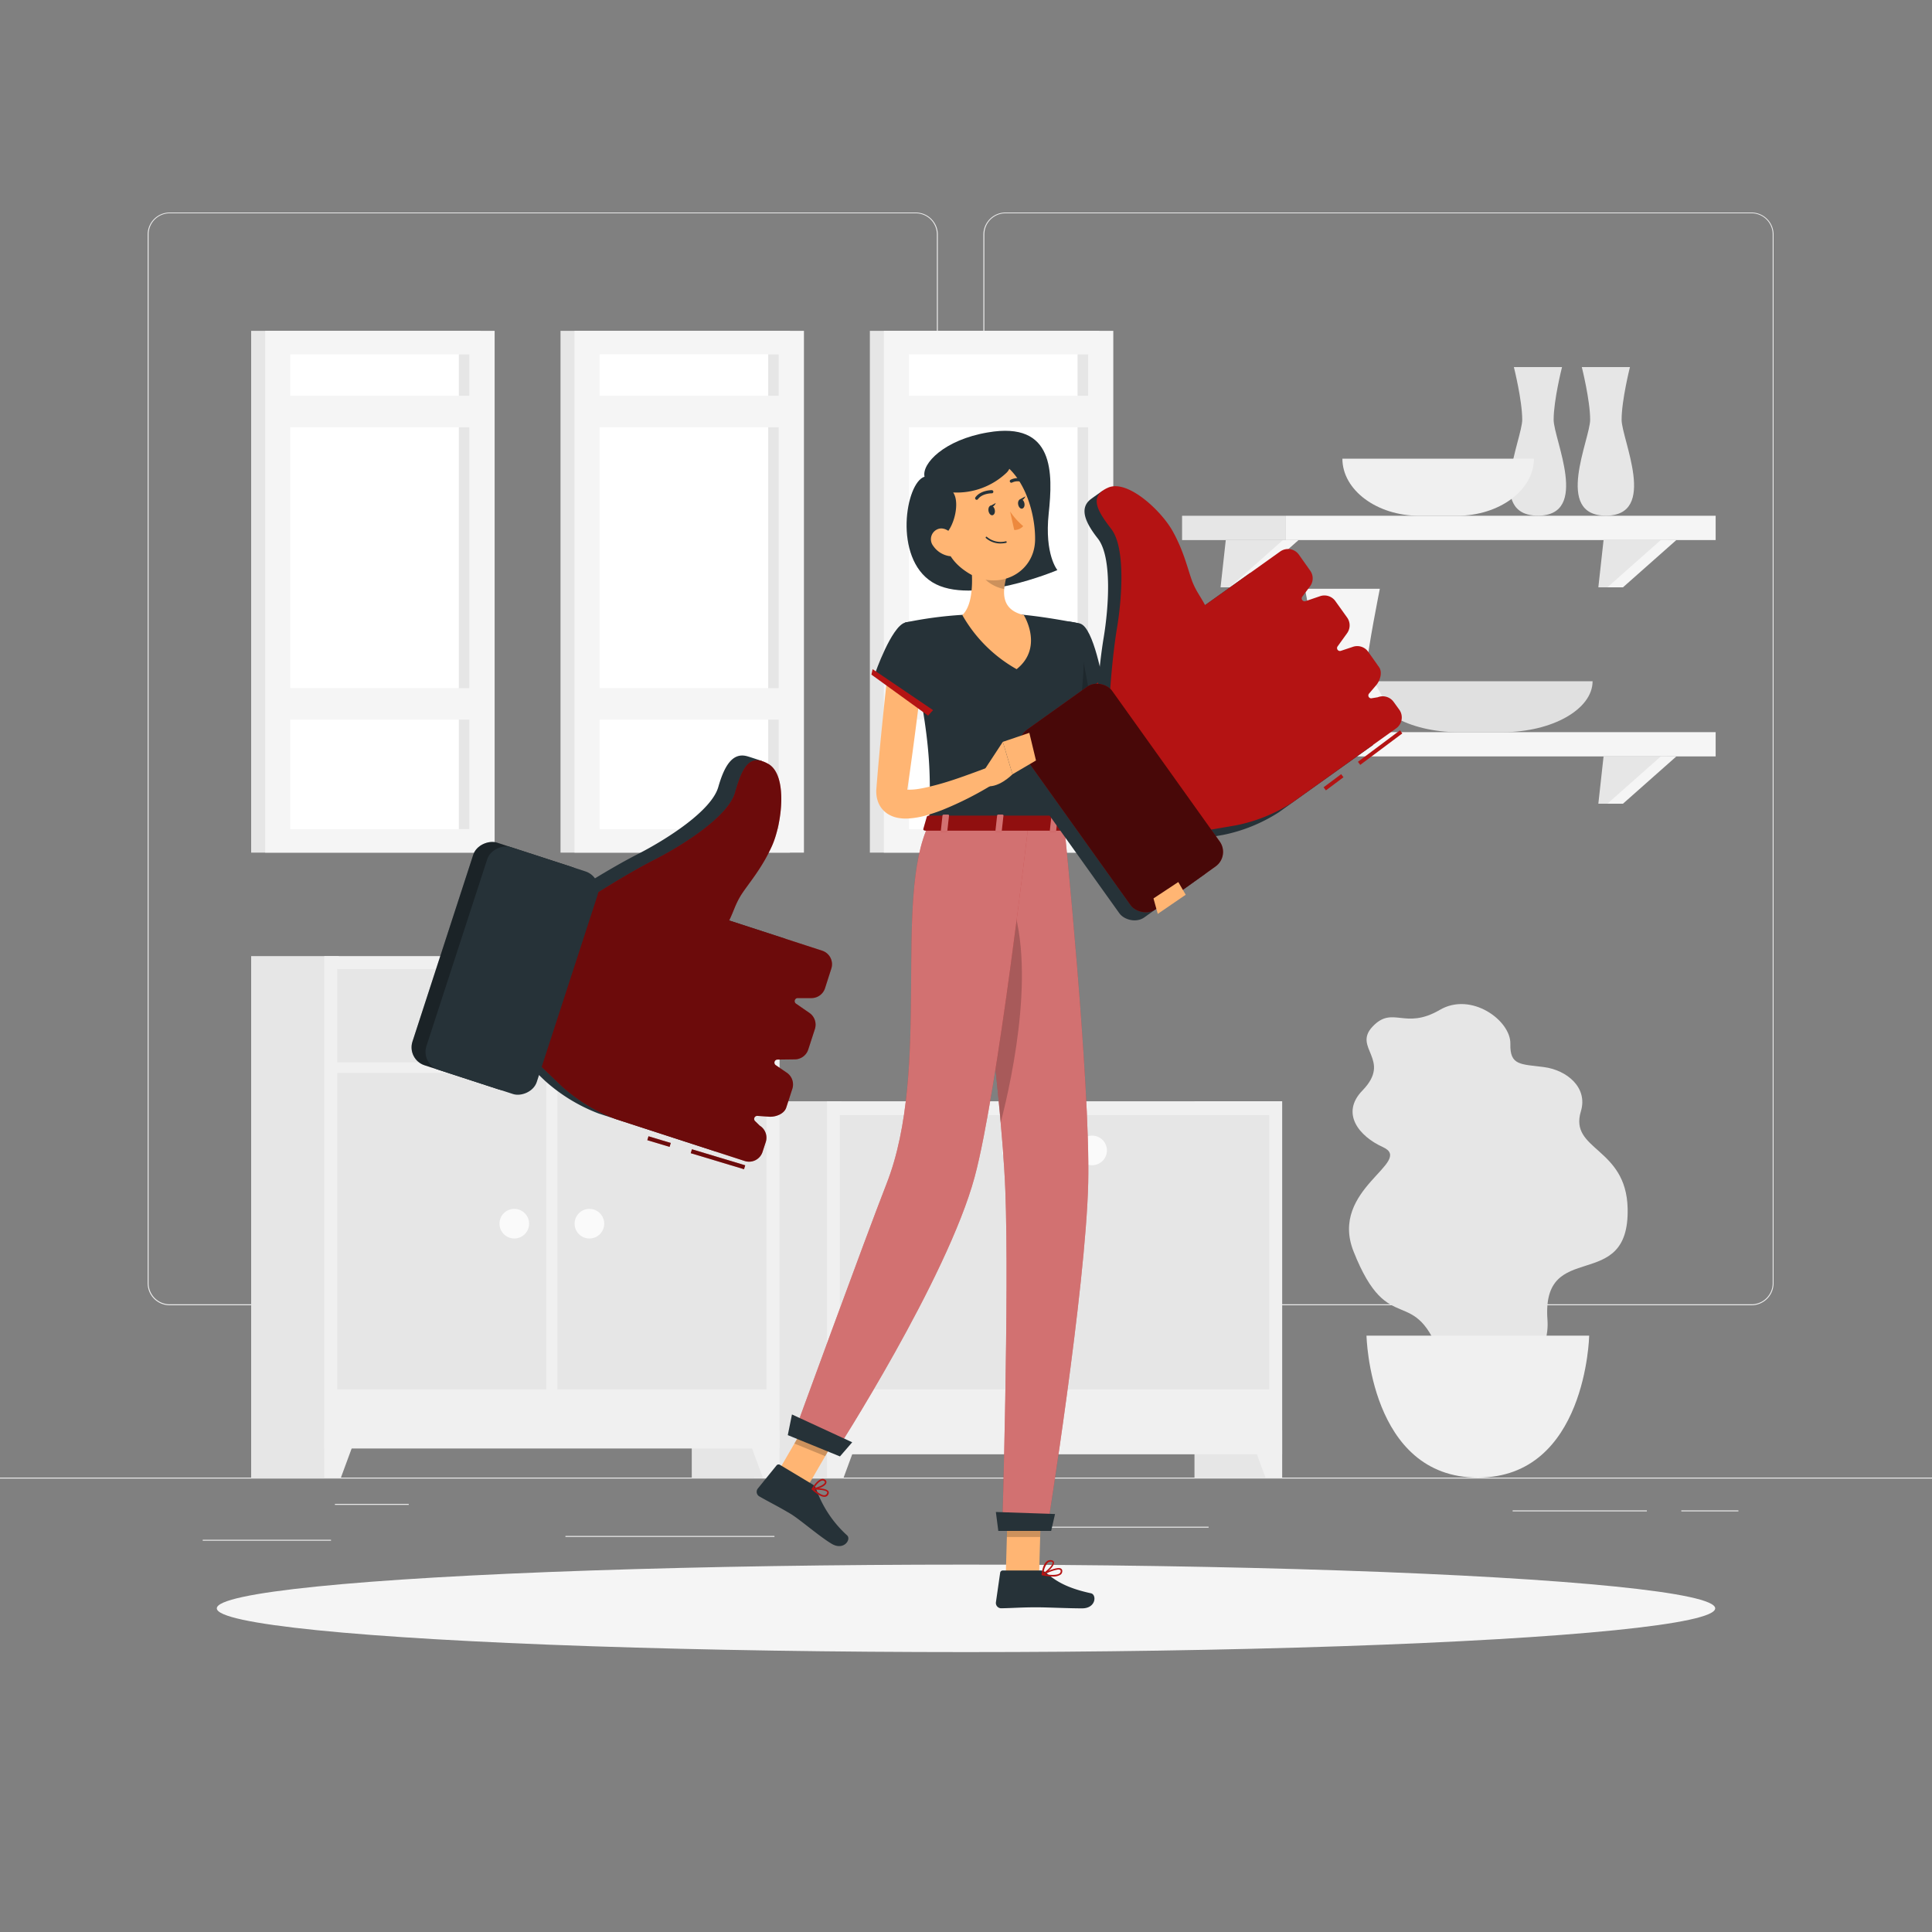 <svg xmlns="http://www.w3.org/2000/svg" viewBox="0 0 500 500"><rect x="0" y="0" width="500" height="500" fill="#808080" stroke="none"/><g id="freepik--background-complete--inject-385"><rect y="382.4" width="500" height="0.25" style="fill:#ebebeb"></rect><path d="M237,337.8H43.91a5.71,5.71,0,0,1-5.7-5.71V60.66A5.71,5.71,0,0,1,43.91,55H237a5.71,5.71,0,0,1,5.71,5.71V332.09A5.71,5.71,0,0,1,237,337.8ZM43.91,55.2a5.46,5.46,0,0,0-5.45,5.46V332.09a5.46,5.46,0,0,0,5.45,5.46H237a5.47,5.47,0,0,0,5.46-5.46V60.66A5.47,5.47,0,0,0,237,55.2Z" style="fill:#ebebeb"></path><path d="M453.31,337.8H260.21a5.72,5.72,0,0,1-5.71-5.71V60.66A5.72,5.72,0,0,1,260.21,55h193.1A5.71,5.71,0,0,1,459,60.66V332.09A5.71,5.71,0,0,1,453.31,337.8ZM260.21,55.2a5.47,5.47,0,0,0-5.46,5.46V332.09a5.47,5.47,0,0,0,5.46,5.46h193.1a5.47,5.47,0,0,0,5.46-5.46V60.66a5.47,5.47,0,0,0-5.46-5.46Z" style="fill:#ebebeb"></path><rect x="52.46" y="398.49" width="33.21" height="0.25" style="fill:#ebebeb"></rect><rect x="146.33" y="397.5" width="54.1" height="0.25" style="fill:#ebebeb"></rect><rect x="86.67" y="389.21" width="19.11" height="0.25" style="fill:#ebebeb"></rect><rect x="435.12" y="390.89" width="14.78" height="0.25" style="fill:#ebebeb"></rect><rect x="391.47" y="390.89" width="34.74" height="0.25" style="fill:#ebebeb"></rect><rect x="267.33" y="395.11" width="45.45" height="0.25" style="fill:#ebebeb"></rect><rect x="145.06" y="85.62" width="59.38" height="135.04" style="fill:#e6e6e6"></rect><rect x="148.68" y="85.62" width="59.38" height="135.04" style="fill:#f5f5f5"></rect><rect x="116.93" y="129.96" width="122.88" height="46.36" transform="translate(331.51 -25.24) rotate(90)" style="fill:#fff"></rect><rect x="138.74" y="151.77" width="122.88" height="2.74" transform="translate(353.32 -47.04) rotate(90)" style="fill:#e6e6e6"></rect><rect x="151.38" y="178.09" width="53.99" height="8.16" style="fill:#f5f5f5"></rect><rect x="151.38" y="102.42" width="53.99" height="8.16" style="fill:#f5f5f5"></rect><rect x="225.12" y="85.62" width="59.38" height="135.04" style="fill:#e6e6e6"></rect><rect x="228.74" y="85.62" width="59.38" height="135.04" style="fill:#f5f5f5"></rect><rect x="196.99" y="129.96" width="122.88" height="46.36" transform="translate(411.57 -105.29) rotate(90)" style="fill:#fff"></rect><rect x="218.8" y="151.77" width="122.88" height="2.74" transform="translate(433.38 -127.1) rotate(90)" style="fill:#e6e6e6"></rect><rect x="231.44" y="178.09" width="53.99" height="8.16" style="fill:#f5f5f5"></rect><rect x="231.44" y="102.42" width="53.99" height="8.16" style="fill:#f5f5f5"></rect><rect x="65" y="85.62" width="59.38" height="135.04" style="fill:#e6e6e6"></rect><rect x="68.63" y="85.62" width="59.38" height="135.04" style="fill:#f5f5f5"></rect><rect x="36.88" y="129.96" width="122.88" height="46.36" transform="translate(251.45 54.82) rotate(90)" style="fill:#fff"></rect><rect x="58.68" y="151.77" width="122.88" height="2.74" transform="translate(273.26 33.02) rotate(90)" style="fill:#e6e6e6"></rect><rect x="71.32" y="178.09" width="53.99" height="8.16" style="fill:#f5f5f5"></rect><rect x="71.32" y="102.42" width="53.99" height="8.16" style="fill:#f5f5f5"></rect><rect x="309.13" y="285.01" width="22.69" height="97.39" style="fill:#e6e6e6"></rect><polygon points="327.51 382.4 331.81 382.4 331.81 370.14 322.99 370.14 327.51 382.4" style="fill:#f0f0f0"></polygon><rect x="195.1" y="285.01" width="22.69" height="97.39" style="fill:#e6e6e6"></rect><rect x="214.02" y="285.01" width="117.79" height="91.36" style="fill:#f0f0f0"></rect><path d="M328.47,288.58h-54.1v71h54.1v-71Z" style="fill:#e6e6e6"></path><path d="M271.47,288.58h-54.1v71h54.1v-71Z" style="fill:#e6e6e6"></path><path d="M259.37,297.73a3.83,3.83,0,1,0,3.83-3.83A3.83,3.83,0,0,0,259.37,297.73Z" style="fill:#fafafa"></path><path d="M278.81,297.73a3.83,3.83,0,1,0,3.83-3.83A3.82,3.82,0,0,0,278.81,297.73Z" style="fill:#fafafa"></path><polygon points="218.33 382.4 214.02 382.4 214.02 370.14 222.85 370.14 218.33 382.4" style="fill:#f0f0f0"></polygon><rect x="179.03" y="247.44" width="22.69" height="134.95" style="fill:#e6e6e6"></rect><polygon points="197.41 382.4 201.71 382.4 201.71 370.14 192.89 370.14 197.41 382.4" style="fill:#f0f0f0"></polygon><rect x="65" y="247.44" width="22.69" height="134.95" style="fill:#e6e6e6"></rect><rect x="83.92" y="247.44" width="117.79" height="127.43" style="fill:#f0f0f0"></rect><path d="M198.37,250.79H87.27v24.14h111.1V250.79Z" style="fill:#e6e6e6"></path><path d="M198.37,277.69H144.26v81.87h54.11V277.69Z" style="fill:#e6e6e6"></path><path d="M141.37,277.69H87.27v81.87h54.1V277.69Z" style="fill:#e6e6e6"></path><path d="M129.27,316.69a3.83,3.83,0,1,0,3.83-3.83A3.82,3.82,0,0,0,129.27,316.69Z" style="fill:#fafafa"></path><path d="M148.71,316.69a3.83,3.83,0,1,0,3.83-3.83A3.82,3.82,0,0,0,148.71,316.69Z" style="fill:#fafafa"></path><polygon points="88.23 382.4 83.92 382.4 83.92 370.14 92.75 370.14 88.23 382.4" style="fill:#f0f0f0"></polygon><path d="M139.49,263a3.83,3.83,0,1,0,3.83-3.83A3.83,3.83,0,0,0,139.49,263Z" style="fill:#fafafa"></path><polygon points="315.88 152 319.91 152 333.72 139.77 317.23 139.77 315.88 152" style="fill:#e6e6e6"></polygon><polygon points="318.22 152 322.25 152 336.06 139.77 332.02 139.77 318.22 152" style="fill:#f5f5f5"></polygon><polygon points="413.65 152 417.68 152 431.5 139.77 415 139.77 413.65 152" style="fill:#e6e6e6"></polygon><polygon points="415.99 152 420.02 152 433.83 139.77 429.8 139.77 415.99 152" style="fill:#f5f5f5"></polygon><rect x="305.92" y="133.48" width="26.87" height="6.29" transform="translate(638.71 273.25) rotate(180)" style="fill:#e6e6e6"></rect><rect x="332.79" y="133.48" width="111.22" height="6.29" style="fill:#f5f5f5"></rect><path d="M404.25,95H391.79s2.16,8.58,2.16,13.62-9.48,24.83,4.07,24.83,4.06-19.78,4.06-24.83S404.25,95,404.25,95Z" style="fill:#e6e6e6"></path><path d="M421.83,95H409.37s2.16,8.58,2.16,13.62-9.48,24.83,4.07,24.83,4.07-19.78,4.07-24.83S421.83,95,421.83,95Z" style="fill:#e6e6e6"></path><path d="M347.41,118.7c0,8.13,8.93,14.78,19.85,14.78h9.86c10.92,0,19.86-6.65,19.86-14.78Z" style="fill:#f0f0f0"></path><polygon points="315.88 208 319.91 208 333.72 195.77 317.23 195.77 315.88 208" style="fill:#e6e6e6"></polygon><polygon points="318.22 208 322.25 208 336.06 195.77 332.02 195.77 318.22 208" style="fill:#f5f5f5"></polygon><polygon points="413.65 208 417.68 208 431.5 195.77 415 195.77 413.65 208" style="fill:#e6e6e6"></polygon><polygon points="415.99 208 420.02 208 433.83 195.77 429.8 195.77 415.99 208" style="fill:#f5f5f5"></polygon><rect x="305.92" y="189.48" width="26.87" height="6.28" transform="translate(638.71 385.25) rotate(180)" style="fill:#e6e6e6"></rect><rect x="332.79" y="189.48" width="111.22" height="6.28" style="fill:#f5f5f5"></rect><path d="M354.12,176.3c0,7.25,10.46,13.18,23.25,13.18h11.54c12.79,0,23.25-5.93,23.25-13.18Z" style="fill:#e0e0e0"></path><path d="M337.71,152.37H357.1s-3.36,16.78-3.36,20.21,14.75,16.9-6.33,16.9-6.33-13.46-6.33-16.9S337.71,152.37,337.71,152.37Z" style="fill:#f5f5f5"></path><path d="M399.57,276.16c5.95.78,11.43,5.31,9.56,11.45-3.08,10.16,11.73,9.22,12.1,25.11.53,22.43-22.32,7.49-20.75,28.81,1.15,15.51-20.56,30.19-27.19,10.79-7.27-21.23-13.76-5.1-23-28.47-6.4-16.16,15.94-23.19,7.57-27-6.11-2.76-11-8.72-5.27-14.62,7.77-8-2.62-11,2.63-16.55s8.28,1,17.4-4.32c8.15-4.77,18.41,2.76,18.26,8.79C390.73,275.82,393.58,275.37,399.57,276.16Z" style="fill:#e6e6e6"></path><path d="M411.28,345.66s-.73,36.74-28.81,36.74-28.82-36.74-28.82-36.74Z" style="fill:#f0f0f0"></path></g><g id="freepik--Shadow--inject-385"><ellipse id="freepik--path--inject-385" cx="250" cy="416.24" rx="193.89" ry="11.32" style="fill:#f5f5f5"></ellipse></g><g id="freepik--Upvote--inject-385"><rect x="98.59" y="235.01" width="60.59" height="30.03" rx="4.88" transform="translate(-148.74 295.24) rotate(-71.98)" style="fill:#263238"></rect><rect x="98.59" y="235.01" width="60.59" height="30.03" rx="4.88" transform="translate(-148.74 295.24) rotate(-71.98)" style="opacity:0.3"></rect><path d="M203.14,242.91l-18.77-6.11.72.23c1.3-2.68.82-4.32,2.38-6.86,2-3.09,5.29-6.73,7.95-12.61,2-4.4,1.74-20.62,1.74-20.62s-3.27-1.1-3.88-1.25c-3.79-1-5.87,2.69-7.39,8-1.77,6.17-13.42,13.57-20.9,17.39s-16.17,9.46-16.22,9.5h0L135.09,274h0l5.9,5.66a44.4,44.4,0,0,0,14,8.54L185.21,298Z" style="fill:#263238"></path><path d="M215.14,250.68a3.68,3.68,0,0,0-2.36-4.64l-24.07-7.82v0c1.3-2.68,1.54-4.08,3.1-6.62,2-3.09,5.29-6.73,7.95-12.61s4.14-18.4-.92-21.29-6.85,1.26-8.62,7.44-13.41,13.57-20.9,17.39S153.16,232,153.11,232h0L139.43,275.4h0l5.9,5.66a44.54,44.54,0,0,0,14,8.55l33.38,10.85a3.67,3.67,0,0,0,4.64-2.36l.82-2.52a3.67,3.67,0,0,0-1.56-4.27l-1.12-1.1a.79.79,0,0,1,.52-1.42l2.87.2c1.72.17,4-.65,4.58-2.29l1.59-4.9a3.68,3.68,0,0,0-1.51-4.24l-2.78-1.9a.79.79,0,0,1,.44-1.44l4.52-.06a3.68,3.68,0,0,0,3.45-2.54l1.72-5.3a3.69,3.69,0,0,0-1.4-4.17L206,259.74a.79.79,0,0,1,.45-1.44l3.4,0a3.69,3.69,0,0,0,3.66-2.54Z" style="fill:#B41313"></path><path d="M215.14,250.68a3.68,3.68,0,0,0-2.36-4.64l-24.07-7.82v0c1.3-2.68,1.54-4.08,3.1-6.62,2-3.09,5.29-6.73,7.95-12.61s4.14-18.4-.92-21.29-6.85,1.26-8.62,7.44-13.41,13.57-20.9,17.39S153.16,232,153.11,232h0L139.43,275.4h0l5.9,5.66a44.54,44.54,0,0,0,14,8.55l33.38,10.85a3.67,3.67,0,0,0,4.64-2.36l.82-2.52a3.67,3.67,0,0,0-1.56-4.27l-1.12-1.1a.79.79,0,0,1,.52-1.42l2.87.2c1.72.17,4-.65,4.58-2.29l1.59-4.9a3.68,3.68,0,0,0-1.51-4.24l-2.78-1.9a.79.79,0,0,1,.44-1.44l4.52-.06a3.68,3.68,0,0,0,3.45-2.54l1.72-5.3a3.69,3.69,0,0,0-1.4-4.17L206,259.74a.79.79,0,0,1,.45-1.44l3.4,0a3.69,3.69,0,0,0,3.66-2.54Z" style="opacity:0.4"></path><rect x="102.21" y="236.18" width="60.59" height="30.03" rx="4.88" transform="translate(-147.36 299.49) rotate(-71.98)" style="fill:#263238"></rect><rect x="170.03" y="292.42" width="1.06" height="6.02" transform="translate(-161.49 373.62) rotate(-73.25)" style="fill:#B41313"></rect><rect x="170.03" y="292.42" width="1.06" height="6.02" transform="translate(-161.49 373.62) rotate(-73.25)" style="opacity:0.4"></rect><rect x="185.29" y="292.83" width="1.06" height="14.4" transform="translate(-155.04 391.48) rotate(-73.25)" style="fill:#B41313"></rect><rect x="185.29" y="292.83" width="1.06" height="14.4" transform="translate(-155.04 391.48) rotate(-73.25)" style="opacity:0.4"></rect></g><g id="freepik--Character--inject-385"><path d="M239.27,123.37c-4.9,1.51-8.13,21,2,27.3s32.38-3.13,32.38-3.13-3.37-4-2.25-14.63c1.1-10.41,1.55-24-15.75-21C244.37,113.81,238.49,120,239.27,123.37Z" style="fill:#263238"></path><path d="M282.31,171.34c.23,2.44.52,5.11.89,7.66s.75,5.15,1.26,7.69a99,99,0,0,0,4,14.84l.67,1.76c.12.32.2.48.3.72s.23.46.35.7a26.08,26.08,0,0,0,1.87,2.95,72.25,72.25,0,0,0,4.86,5.9c1.73,1.94,3.54,3.85,5.41,5.72s3.77,3.76,5.66,5.59l-2.68,3.45a113.84,113.84,0,0,1-13.15-10,64.48,64.48,0,0,1-6-6,30.21,30.21,0,0,1-2.74-3.65c-.21-.36-.42-.69-.62-1.07s-.43-.8-.55-1.1l-.88-2a72.13,72.13,0,0,1-2.92-8c-.86-2.68-1.5-5.4-2.11-8.12s-1.11-5.45-1.5-8.19-.73-5.45-.89-8.37Z" style="fill:#ffb573"></path><path d="M279.52,161.39c3.55.9,6,15.52,6,15.52L272,186.15s-5.59-17.33-2.86-21.23C272,160.85,274.33,160.07,279.52,161.39Z" style="fill:#263238"></path><polygon points="279.2 164.65 281.93 179.39 276.42 183.12 279.2 164.65" style="opacity:0.2"></polygon><polygon points="271.22 187.65 286.49 176.71 286.18 175.3 270.19 186.05 271.22 187.65" style="fill:#B41313"></polygon><polygon points="260.3 407.44 268.92 407.44 269.49 387.48 260.87 387.48 260.3 407.44" style="fill:#ffb573"></polygon><polygon points="200.69 382.04 208.67 385.29 218.78 367.86 210.8 364.6 200.69 382.04" style="fill:#ffb573"></polygon><path d="M210.17,384.1l-8.32-5a.67.67,0,0,0-.89.16l-4.86,6a1.37,1.37,0,0,0,.4,2c2.93,1.68,4.43,2.34,8.09,4.51,2.26,1.34,7.55,5.93,10.66,7.77s5.1-1.12,4-2.17a29.59,29.59,0,0,1-8.08-12.17A2.17,2.17,0,0,0,210.17,384.1Z" style="fill:#263238"></path><path d="M269.21,406.44h-9.68a.68.68,0,0,0-.69.59l-1.1,7.66a1.38,1.38,0,0,0,1.38,1.53c3.37-.06,5-.25,9.26-.25,2.62,0,8,.27,11.66.27s3.81-3.58,2.3-3.9c-6.75-1.46-9.41-3.46-11.69-5.37A2.21,2.21,0,0,0,269.21,406.44Z" style="fill:#263238"></path><g style="opacity:0.2"><polygon points="269.49 387.48 269.19 397.77 260.57 397.77 260.87 387.48 269.49 387.48"></polygon><polygon points="210.8 364.61 218.78 367.87 213.56 376.85 205.58 373.59 210.8 364.61"></polygon></g><path d="M279.52,161.39s4.1,1.44-4.12,52h-35c.59-14.25.61-23-6.2-52.27a102.59,102.59,0,0,1,14.86-2,112.37,112.37,0,0,1,15.9,0C271.77,159.8,279.52,161.39,279.52,161.39Z" style="fill:#263238"></path><path d="M250.63,141.28c1,5.12,2,14.49-1.58,17.9a37,37,0,0,0,14.05,14c7.1-5.67,1.85-14,1.85-14-5.71-1.36-5.56-5.59-4.57-9.57Z" style="fill:#ffb573"></path><path d="M254.6,144.68l5.78,4.93a16.5,16.5,0,0,0-.49,2.82c-2.18-.31-5.61-2.17-6.07-4.54C253.6,146.77,254.42,145.21,254.6,144.68Z" style="opacity:0.2"></path><path d="M242.05,133.07c2.37,8.22,3.19,11.75,8.35,15.09,7.76,5,17.34.33,17.48-8.44.13-7.88-3.76-20-12.65-21.5A11.67,11.67,0,0,0,242.05,133.07Z" style="fill:#ffb573"></path><path d="M246.68,127.45c2.06,2.94-.21,11-3.59,11.76-2.71.56-4.18-3.91-4.66-5.71a3.47,3.47,0,0,1-.07-1.4l.89-5.82a3.49,3.49,0,0,1,1.17-2.12l6.35-5.48a3.47,3.47,0,0,1,1.71-.8l9-1.49a3.48,3.48,0,0,1,1.94.23h0a3.49,3.49,0,0,1,1,5.79A18.71,18.71,0,0,1,246.68,127.45Z" style="fill:#263238"></path><path d="M275.4,213.41s6.8,66.39,6.23,92.68C281,333.43,271,395.78,271,395.78H259.37s1.84-60.76.81-87.61c-1.12-29.27-10.42-94.76-10.42-94.76Z" style="fill:#B41313"></path><path d="M275.4,213.41s6.8,66.39,6.23,92.68C281,333.43,271,395.78,271,395.78H259.37s1.84-60.76.81-87.61c-1.12-29.27-10.42-94.76-10.42-94.76Z" style="fill:#fff;opacity:0.4"></path><polygon points="258.36 396.2 272.04 396.2 273.04 391.83 257.73 391.3 258.36 396.2" style="fill:#263238"></polygon><path d="M260.3,229.93c8.6,17.29,1.72,48.85-1.32,60.58-1.56-17.63-4.18-39.18-6.23-55C254.05,226.55,256.33,222,260.3,229.93Z" style="opacity:0.2"></path><path d="M266.15,213.41s-7.93,69-13.91,91.18c-7.11,26.31-36,71.2-36,71.2l-10.89-4.44s18.65-51.11,24.09-65c11.6-29.58,1.67-73.67,10.94-93Z" style="fill:#B41313"></path><path d="M266.15,213.41s-7.93,69-13.91,91.18c-7.11,26.31-36,71.2-36,71.2l-10.89-4.44s18.65-51.11,24.09-65c11.6-29.58,1.67-73.67,10.94-93Z" style="fill:#fff;opacity:0.4"></path><polygon points="203.88 371.41 217.38 376.92 220.55 373.26 204.96 366.06 203.88 371.41" style="fill:#263238"></polygon><path d="M255.84,132.33c.15.67.63,1.14,1.07,1s.68-.73.53-1.41-.63-1.15-1.07-1.05S255.69,131.65,255.84,132.33Z" style="fill:#263238"></path><path d="M263.51,130.62c.15.68.63,1.15,1.07,1s.68-.73.53-1.41-.63-1.15-1.07-1S263.36,129.94,263.51,130.62Z" style="fill:#263238"></path><path d="M263.85,129.29l1.52-.83S264.82,129.92,263.85,129.29Z" style="fill:#263238"></path><path d="M261.41,132.37a18.49,18.49,0,0,0,3.39,3.79,3,3,0,0,1-2.32,1Z" style="fill:#ed893e"></path><path d="M259.37,140.63a6.27,6.27,0,0,0,1-.14.22.22,0,0,0,.16-.25.2.2,0,0,0-.24-.15,5.51,5.51,0,0,1-4.86-1.13.19.19,0,0,0-.28,0,.21.21,0,0,0,0,.29A5.67,5.67,0,0,0,259.37,140.63Z" style="fill:#263238"></path><path d="M241.51,141.27a6.24,6.24,0,0,0,4,2.62c2.16.4,3-1.58,2.28-3.51-.69-1.74-2.64-4-4.73-3.56A2.81,2.81,0,0,0,241.51,141.27Z" style="fill:#ffb573"></path><path d="M252.64,129.33a.42.42,0,0,0,.46-.15c1.11-1.53,3.54-1.51,3.56-1.51a.41.41,0,0,0,.42-.4.42.42,0,0,0-.4-.42c-.12,0-2.89,0-4.24,1.85a.4.4,0,0,0,.09.57A.24.24,0,0,0,252.64,129.33Z" style="fill:#263238"></path><path d="M265.1,125a.42.42,0,0,0,.34-.22.41.41,0,0,0-.18-.55,4,4,0,0,0-3.72-.06.4.4,0,0,0-.15.56.41.41,0,0,0,.55.15,3.2,3.2,0,0,1,2.95.08A.39.39,0,0,0,265.1,125Z" style="fill:#263238"></path><path d="M213.48,387.37l.1,0a1.15,1.15,0,0,0,.85-.76.7.7,0,0,0-.06-.7c-.63-.9-3.74-.79-4.09-.77a.21.21,0,0,0-.19.13.2.2,0,0,0,0,.22C210.94,386.24,212.41,387.49,213.48,387.37Zm-2.69-1.86c1.24,0,2.92.14,3.25.61a.29.29,0,0,1,0,.31.75.75,0,0,1-.55.52C212.92,387.08,211.93,386.54,210.79,385.51Z" style="fill:#B41313"></path><path d="M210.6,385.51c1.06-.12,3-.85,3.25-1.7a.72.72,0,0,0-.3-.84,1.06,1.06,0,0,0-.88-.2c-1.23.23-2.51,2.36-2.56,2.45a.18.18,0,0,0,0,.2.18.18,0,0,0,.17.11Zm2.21-2.35a.63.63,0,0,1,.49.14c.21.16.2.28.17.38-.2.57-1.76,1.27-2.8,1.41.47-.68,1.34-1.78,2.08-1.92Z" style="fill:#B41313"></path><path d="M272.45,408a3.31,3.31,0,0,0,2.09-.53,1.17,1.17,0,0,0,.37-1,.69.69,0,0,0-.35-.54c-1.06-.58-4.49,1.17-4.88,1.38a.2.2,0,0,0-.11.21.21.21,0,0,0,.16.17A15.33,15.33,0,0,0,272.45,408Zm1.53-1.79a.8.8,0,0,1,.38.08.24.24,0,0,1,.14.22.74.74,0,0,1-.23.65c-.53.47-1.95.55-3.86.24A11.17,11.17,0,0,1,274,406.16Z" style="fill:#B41313"></path><path d="M269.77,407.64a.15.15,0,0,0,.09,0c1-.46,3.06-2.32,2.9-3.3,0-.23-.2-.51-.77-.57a1.44,1.44,0,0,0-1.13.35c-1.08.9-1.28,3.22-1.29,3.32a.21.21,0,0,0,.09.18A.15.15,0,0,0,269.77,407.64Zm2.06-3.49H272c.37,0,.4.19.41.24.09.59-1.29,2.05-2.34,2.68a4.85,4.85,0,0,1,1.1-2.66A1.13,1.13,0,0,1,271.83,404.15Z" style="fill:#B41313"></path><path d="M256.18,131l1.52-.83S257.15,131.63,256.18,131Z" style="fill:#263238"></path><path d="M239.87,211.35l-.9,3.14c-.12.24.17.49.57.49h36c.32,0,.58-.16.6-.35l.31-3.14c0-.21-.25-.4-.59-.4H240.44A.65.65,0,0,0,239.87,211.35Z" style="fill:#B41313"></path><path d="M239.87,211.35l-.9,3.14c-.12.24.17.49.57.49h36c.32,0,.58-.16.6-.35l.31-3.14c0-.21-.25-.4-.59-.4H240.44A.65.65,0,0,0,239.87,211.35Z" style="opacity:0.2"></path><path d="M244.75,215.32h-.95c-.19,0-.34-.1-.32-.22l.44-4.07c0-.12.18-.22.37-.22h1c.19,0,.33.1.32.22l-.45,4.07C245.1,215.22,244.93,215.32,244.75,215.32Z" style="fill:#B41313"></path><path d="M244.75,215.32h-.95c-.19,0-.34-.1-.32-.22l.44-4.07c0-.12.18-.22.37-.22h1c.19,0,.33.1.32.22l-.45,4.07C245.1,215.22,244.93,215.32,244.75,215.32Z" style="fill:#fff;opacity:0.4"></path><path d="M272.9,215.32H272c-.19,0-.33-.1-.32-.22l.45-4.07c0-.12.18-.22.37-.22h.94c.19,0,.34.1.32.22l-.44,4.07C273.26,215.22,273.09,215.32,272.9,215.32Z" style="fill:#B41313"></path><path d="M272.9,215.32H272c-.19,0-.33-.1-.32-.22l.45-4.07c0-.12.18-.22.37-.22h.94c.19,0,.34.1.32.22l-.44,4.07C273.26,215.22,273.09,215.32,272.9,215.32Z" style="fill:#fff;opacity:0.4"></path><path d="M258.88,215.32h-.95c-.19,0-.33-.1-.32-.22l.45-4.07c0-.12.18-.22.37-.22h.95c.18,0,.33.1.32.22l-.45,4.07C259.24,215.22,259.07,215.32,258.88,215.32Z" style="fill:#B41313"></path><path d="M258.88,215.32h-.95c-.19,0-.33-.1-.32-.22l.45-4.07c0-.12.18-.22.37-.22h.95c.18,0,.33.1.32.22l-.45,4.07C259.24,215.22,259.07,215.32,258.88,215.32Z" style="fill:#fff;opacity:0.4"></path><rect x="273.12" y="180.05" width="28.34" height="57.17" rx="4.61" transform="translate(-67.75 205.78) rotate(-35.53)" style="fill:#263238"></rect><path d="M323.52,148.29l-15.16,10.82.58-.42c-1.31-2.49-2.82-3-3.87-5.65-1.22-3.26-2.15-7.78-5.12-13.1-2.22-4-14.67-12.88-14.67-12.88s-2.67,1.87-3.13,2.24c-2.85,2.34-1.25,6,2,10.11,3.7,4.8,2.78,17.79,1.48,25.61s-1.88,17.58-1.88,17.63h0L309,217.36h0l7.6-1.3a41.82,41.82,0,0,0,14.31-5.81l24.44-17.45Z" style="fill:#263238"></path><path d="M336.15,143.54a3.47,3.47,0,0,0-4.85-.8l-19.43,13.87h0c-1.31-2.49-2.24-3.46-3.29-6.07-1.22-3.26-2.14-7.78-5.11-13.1S291.81,124,286.78,126.2s-2.88,5.91.82,10.71,2.78,17.79,1.48,25.61-1.88,17.57-1.88,17.63h0l25.26,34.71h0l7.59-1.3a41.92,41.92,0,0,0,14.32-5.81l26.95-19.25a3.46,3.46,0,0,0,.81-4.84l-1.45-2a3.48,3.48,0,0,0-4.12-1.21l-1.46.24a.74.74,0,0,1-.79-1.19l1.76-2.07c1.09-1.21,1.78-3.44.83-4.77l-2.82-4a3.48,3.48,0,0,0-4.07-1.22l-3,1a.75.75,0,0,1-.85-1.14l2.49-3.46a3.48,3.48,0,0,0,0-4l-3.06-4.28a3.48,3.48,0,0,0-3.95-1.27l-3.78,1.29a.75.75,0,0,1-.84-1.15l1.93-2.57a3.45,3.45,0,0,0,.12-4.19Z" style="fill:#B41313"></path><rect x="276.04" y="177.96" width="28.34" height="57.17" rx="4.61" transform="translate(-66 207.08) rotate(-35.53)" style="fill:#B41313"></rect><rect x="276.04" y="177.96" width="28.34" height="57.17" rx="4.61" transform="translate(-66 207.08) rotate(-35.53)" style="opacity:0.6"></rect><rect x="342.28" y="201.96" width="5.68" height="1" transform="translate(-52.51 247.07) rotate(-36.8)" style="fill:#B41313"></rect><rect x="350.37" y="192.96" width="13.59" height="1" transform="translate(-44.72 252.45) rotate(-36.79)" style="fill:#B41313"></rect><polygon points="304.94 228.27 298.52 232.51 299.63 236.51 306.86 231.56 304.94 228.27" style="fill:#ffb573"></polygon><path d="M254.42,199.77l5.11-7.79,2.5,8.4s-3.88,4-7.32,2.94Z" style="fill:#ffb573"></path><path d="M238.86,172.52c-.52,5.19-1.15,10.38-1.82,15.56s-1.37,10.36-2.12,15.53l-.14,1-.05.33a.27.27,0,0,0,0,.1c0,.05,0,0-.07-.11a1.25,1.25,0,0,0-.29-.45.82.82,0,0,0-.37-.27c-.06,0-.09,0,0,0a2.77,2.77,0,0,0,.93.16,15.9,15.9,0,0,0,3.14-.26c1.14-.19,2.33-.47,3.52-.78,2.39-.6,4.81-1.37,7.22-2.22s4.84-1.74,7.21-2.65l2,3.87a87,87,0,0,1-14.38,7.38c-1.29.49-2.61.94-4,1.33a21.38,21.38,0,0,1-4.6.79,11,11,0,0,1-3-.24,7.47,7.47,0,0,1-1.82-.68,6.25,6.25,0,0,1-3.08-3.68,7.22,7.22,0,0,1-.35-2,6.36,6.36,0,0,1,0-.88l.05-.65.08-1q.63-7.81,1.43-15.6c.52-5.2,1.07-10.39,1.74-15.57Z" style="fill:#ffb573"></path><path d="M234.19,161.14c-3.51,1.07-7.72,13.14-7.72,13.14l13.6,9.73s5-10.08,3.49-14.61C242,164.67,238.19,159.92,234.19,161.14Z" style="fill:#263238"></path><polygon points="240.19 185.21 225.52 174.59 225.83 173.18 241.47 183.78 240.19 185.21" style="fill:#B41313"></polygon><polygon points="266.39 189.66 268.11 196.81 262.03 200.38 259.53 191.99 266.39 189.66" style="fill:#ffb573"></polygon></g></svg>